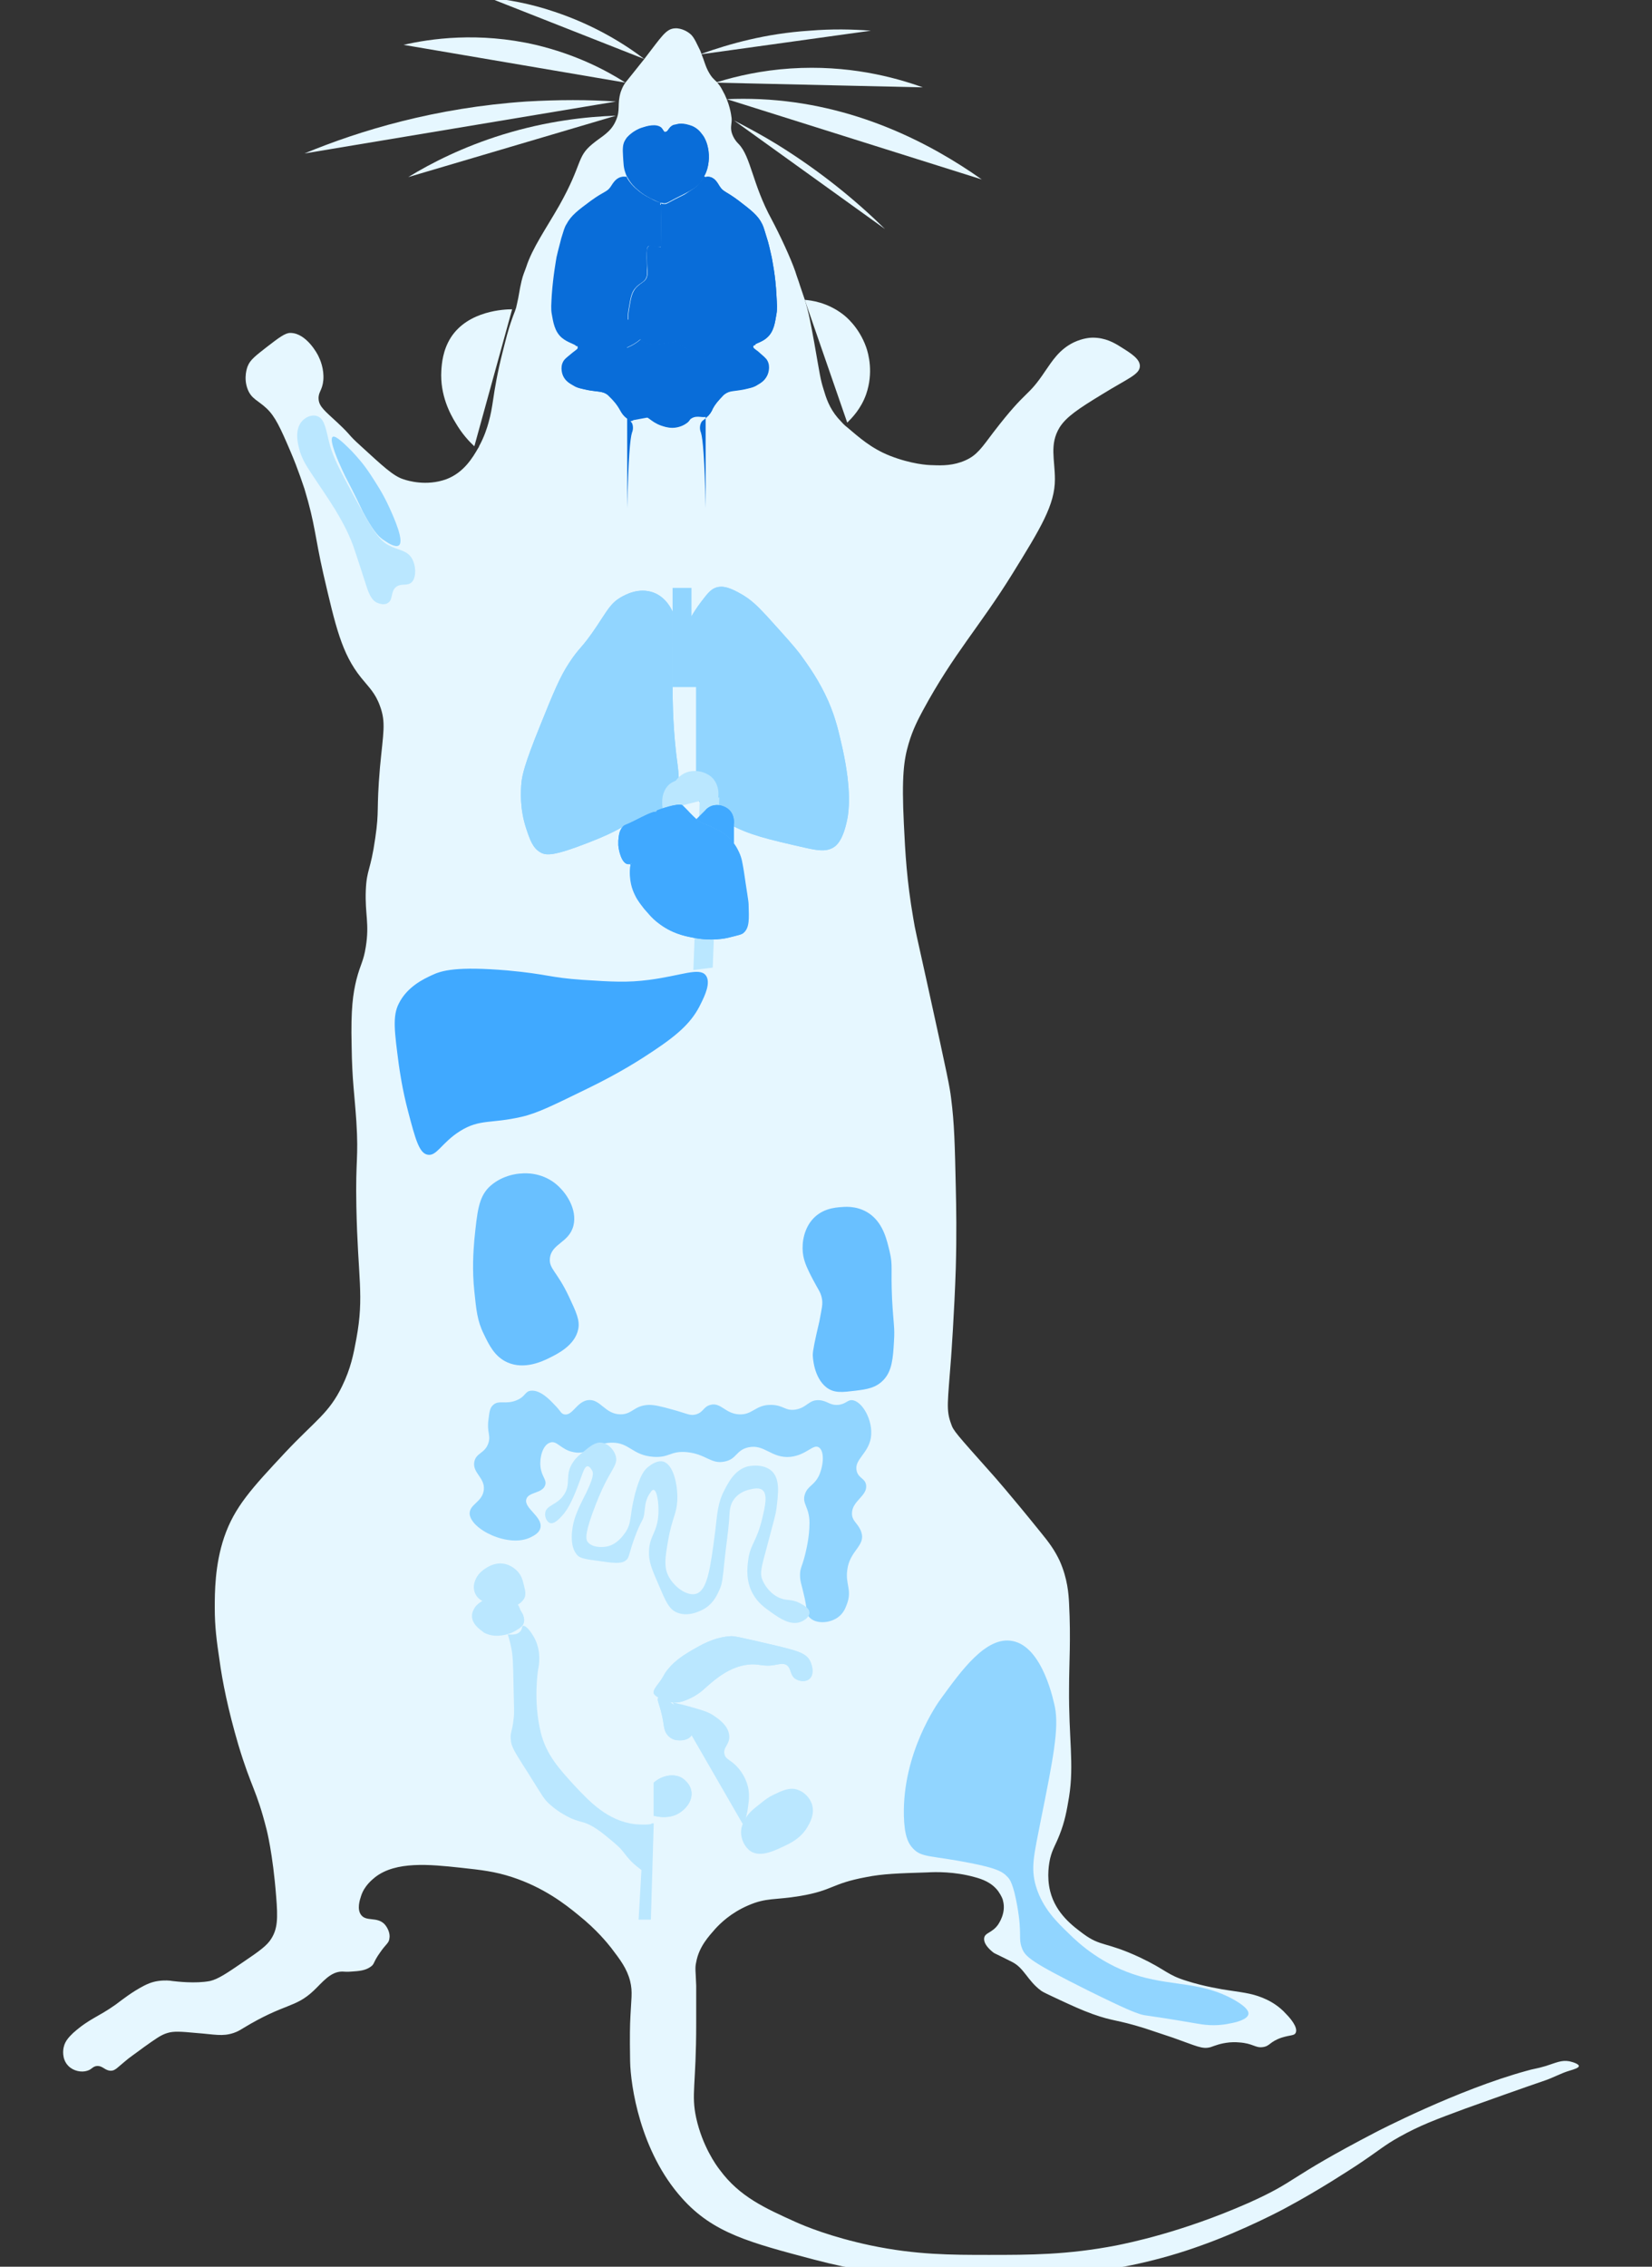 <?xml version="1.0" encoding="utf-8"?>
<!-- Generator: Adobe Illustrator 10.0, SVG Export Plug-In . SVG Version: 3.0.0 Build 77)  -->
<!DOCTYPE svg PUBLIC "-//W3C//DTD SVG 1.0//EN"    "http://www.w3.org/TR/2001/REC-SVG-20010904/DTD/svg10.dtd">
<svg 	xmlns:x="http://ns.adobe.com/Extensibility/1.0/" xmlns:i="http://ns.adobe.com/AdobeIllustrator/10.0/" xmlns:graph="http://ns.adobe.com/Graphs/1.0/" i:viewOrigin="108.0039 634.4854" i:rulerOrigin="0 0" i:pageBounds="0 792 612 0"
		xmlns="http://www.w3.org/2000/svg" xmlns:xlink="http://www.w3.org/1999/xlink" xmlns:a="http://ns.adobe.com/AdobeSVGViewerExtensions/3.0/"
		width="350" height="480" viewBox="120 200 350 480" overflow="visible" enable-background="new 0 0 382.622 461.325"
		xml:space="preserve">

	<rect x="120" y="200" width="350" height="480" fill="#333333" stroke="none"/>


<g id="body" fill="#e6f7ff">
	<g id="XMLID_2_">
		<g>
		</g>
		<g>
			<path class="st0" d="M256.5,212.5c3.7-4.8,4.6-6.4,6.5-6.5c1.5-0.1,2.9,0.9,3,1c0.7,0.5,1.1,1.1,2,3c0.3,0.6,0.5,1,0.6,1.4
				c0.7,1.7,0.7,2.2,1.4,3.6c0.8,1.5,1.2,1.7,1.9,2.4c0.3,0.4,0.7,0.8,1.1,1.6c1.6,2.8,1.9,5.2,2,6c0.1,1.1-0.3,1.8,0,3
				c0.4,1.4,1.2,2.2,1.5,2.5c2.6,2.7,2.9,8.5,7,16c1.7,3.2,4,8.1,5,11c0.3,1,0.7,2,1,3c0.9,2.7,1,2.9,1,3c0.8,2.4,1.3,5.2,2,9
				c1.2,6.8,1.3,7.8,2,10c0.5,1.7,1.2,3.9,3,6c0.4,0.4,0.7,0.8,1.1,1.2c0.3,0.3,0.5,0.5,0.9,0.8c2.5,2.1,5,4.4,9,6
				c4.6,1.8,8.1,2,9,2c2.2,0.1,4.5,0.1,7-1s3.5-2.7,6-6c7.3-9.5,7-7,11-13c1.4-2,2.9-4.5,6-6c1.9-0.9,3.5-1,4-1c2.7,0,4.6,1.1,6,2
				c2.1,1.3,4,2.5,4,4c0,1.8-2.5,2.6-8,6c-5.1,3.1-7.6,4.8-9,7c-2.2,3.6-1,6.8-1,11c0,5.4-3,10.3-9,20c-7,11.3-12.4,16.8-19,29
				c-0.9,1.7-2.1,3.9-3,7c-1,3.4-1.5,6.9-1,17c0.3,6.2,0.6,11.9,2,20c0.4,2.5,0.6,3.1,3,14c4.4,20,4.7,21.6,5,24
				c0.7,5.4,0.8,9.9,1,19c0.1,4.2,0.2,9.8,0,17c-0.3,9.4-1,19-1,19c-0.7,9.5-1.1,11,0,14c0.5,1.5,0.9,1.9,9,11c0,0,3.3,3.7,10,12
				c1.8,2.2,2.9,3.7,4,6c1.7,3.8,1.9,7.1,2,9c0.4,7.8,0,12.6,0,18c-0.1,10.5,1.1,16.1,0,23c-0.5,3-0.9,5.2-2,8c-0.9,2.3-1.5,3-2,5
				c-0.2,0.9-0.8,3.8,0,7c1.2,4.8,5,7.5,7,9c3.8,2.8,4.7,1.6,12,5c5.7,2.7,5.7,3.7,10,5c3.4,1.1,7.5,1.8,9,2c3.3,0.5,5.3,0.7,8,2
				c0.6,0.3,2.4,1.2,4,3c0.7,0.7,2.6,2.8,2,4c-0.3,0.6-1.1,0.4-3,1c-2.6,0.9-2.4,1.8-4,2c-1.6,0.2-2-0.8-5-1c-1-0.1-1.8,0-2,0
				c-2,0.2-3.1,0.7-4,1c-1.8,0.5-2.9-0.2-8-2c0,0-3-1-6-2c-6.1-1.9-6.5-1.4-11-3c-2.5-0.9-4.6-1.9-7-3c-2.3-1.1-3.5-1.6-4-2
				c-2.8-2.1-3.5-4.7-6-6c-1-0.5-2-1-2-1c-1.6-0.8-1.7-0.8-2-1c-0.1-0.1-2.1-1.5-2-3c0.1-1.3,1.7-1.1,3-3c0.1-0.2,1.7-2.4,1-5
				c0-0.2-0.3-1-1-2c-1.4-1.9-3.5-2.6-5-3c-4.3-1.2-8.3-1.1-10-1c-6.3,0.2-9.5,0.3-13,1c-7.5,1.4-6.9,2.8-14,4
				c-5.4,0.9-7.1,0.3-11,2c-3.7,1.6-5.9,3.8-7,5c-1.3,1.5-3.4,3.7-4,7c-0.3,1.3-0.1,1.9,0,5c0,0.2,0,2.8,0,8c0,13.2-1.1,14.9,0,20
				c1.3,5.9,4.2,10,5,11c4.2,5.7,9.6,8.1,16,11c2,0.9,7.5,3.2,16,5c9.6,2,17,2,25,2c8.7,0,16.6,0,27-2c2.4-0.5,13.7-2.7,28-9
				c10.7-4.8,7.6-4.9,27-15c0,0,17.3-9,32-13c1.3-0.4,2-0.4,4-1c2.2-0.7,3.3-1.3,5-1c0.9,0.2,2,0.6,2,1c0,0.4-1,0.7-2,1
				c-1.7,0.5-3.3,1.4-5,2c-4.4,1.5-13.4,4.7-17,6c-6.5,2.4-9.7,3.6-14,6c-3.4,1.9-3.9,2.6-9,6c-1.4,0.9-7.9,5.2-15,9
				c-0.7,0.4-9,4.8-18,8c-17.9,6.5-34.4,6.8-44,7c-8.8,0.1-21.8,0.3-38-4c-13.6-3.6-21.4-5.6-28-13c-8.9-9.9-10.9-23.9-11-29
				c-0.1-5.7,0-8,0-8c0.2-5.4,0.6-6.5,0-9c-0.7-2.7-2.1-4.5-4-7c-0.8-1-3-3.8-7-7c-2.8-2.3-7.3-5.8-14-8c-3.7-1.2-6.4-1.5-11-2
				c-6.5-0.7-13.6-1.4-18,2c-0.6,0.5-2.3,1.8-3,4c-0.3,0.9-0.9,2.8,0,4c1.1,1.5,3.4,0.3,5,2c0.7,0.8,1.2,2,1,3c-0.1,1-0.7,1.1-2,3
				c-1.5,2.1-1.1,2.4-2,3c-1.1,0.8-2.5,0.9-4,1c-1,0.1-1.6,0-2,0c-2.5,0-4.2,2.3-6,4c-4,3.8-6.1,2.6-15,8c-0.5,0.3-1.1,0.7-2,1
				c-2.4,0.8-4,0.3-8,0c-3.2-0.3-4.7-0.4-6,0c-1.4,0.4-2.6,1.3-5,3c-2,1.5-3.1,2.2-4,3c-1.6,1.3-2.1,2-3,2c-1.3,0-1.7-1.1-3-1
				c-0.9,0.1-1,0.7-2,1c-1.2,0.4-2.9,0.1-4-1c-1.5-1.5-1.1-3.6-1-4c0.3-1.4,1.3-2.3,2-3c3.5-3.1,5.2-3.3,9-6c1.6-1.2,3.5-2.7,6-4
				c0.6-0.3,1.6-0.8,3-1s2.5-0.1,3,0c0.9,0.1,4.9,0.6,8,0c1.7-0.4,3.5-1.6,7-4c3.4-2.3,5.1-3.5,6-5c1.3-2.1,1.4-4.2,1-9
				c-0.7-9-2-14-2-14c-2.2-8.7-3.2-8.7-6-18c-2.2-7.5-3.4-13.5-4-18c-0.6-4-1-7-1-11c0-3.2,0-9.1,2-15c2.2-6.4,5.8-10.3,13-18
				c6.3-6.7,9.2-8.2,12-14c1.8-3.7,2.4-6.7,3-10c1.7-9.2,0.3-12.8,0-28c-0.2-10.3,0.5-10,0-18c-0.4-6-0.9-8.6-1-16
				c-0.2-7.9,0.3-11.1,1-14c0.9-3.5,1.5-3.8,2-7c0.8-5-0.2-6.8,0-12c0.2-4.5,1-4,2-11c0.9-6.1,0.2-5.6,1-15c0.7-7.4,1.3-9.5,0-13
				c-1-2.8-2.4-4-4-6c-4.1-5.1-5.4-10.8-8-22c-1.8-7.9-1.7-10.4-4-18c-0.2-0.5-1.2-3.8-3-8c-2.1-4.9-3.2-7.3-5-9s-3.2-2-4-4
				c-1-2.5-0.1-4.8,0-5c0.5-1.3,1.7-2.2,4-4c2.6-2,3.9-3,5-3c3.4,0,5.8,4.5,6,5c0.3,0.6,1.2,2.6,1,5c-0.2,2.2-1.1,2.5-1,4
				c0.1,1.6,1.3,2.5,4,5c3.3,3.1,1.9,2.2,5,5c4.6,4.2,6.8,6.3,9,7c0.9,0.3,4.8,1.5,9,0c3.8-1.4,5.7-4.7,6.8-6.6
				c0.1-0.1,0.2-0.3,0.2-0.4c1.1-2,1.7-3.9,2-5c0.5-1.8,0.7-3,1-5c0.3-2.1,0.9-5.7,2-10c0.7-2.7,1.1-4.5,2-7
				c0.3-0.9,0.6-1.5,0.8-2.2c0.1-0.2,0.1-0.5,0.2-0.8c0.5-2.1,0.5-2.9,1-5c0.3-1.3,0.7-2.1,1-3c1.3-4,4.2-8.1,7-13
				c5-8.9,3.6-10.2,7-13c1.9-1.6,3.9-2.4,5-5c1-2.3,0.2-3.3,1-6c0.3-0.8,0.5-1.3,1-2C253.2,216.6,254.3,215.3,256.5,212.5z"/>
			<path class="st0" d="M220.5,294.5c-1.1-1-2.6-2.6-4-5c-1.1-1.8-3.3-5.8-3-11c0.1-1.5,0.3-4.3,2-7c3.7-5.8,11.6-6,12.9-6
				c0,0,0.1,0,0.1,0"/>
			<path class="st0" d="M290.5,263.5c1.3,0.1,4.7,0.5,8,3c0.7,0.5,3.5,2.8,5,7c0.5,1.4,1.6,5.4,0,10c-1.1,3.1-3,5-4,6"/>
			<path class="st0" d="M256.5,212.5c-4.2-3.2-10.6-7.2-19-10c-5.3-1.8-10.1-2.6-14-3"/>
			<path class="st0" d="M252.5,217.5c-4.2-2.7-10.6-6-19-8c-12.1-2.8-22.4-1.3-28,0"/>
			<path class="st0" d="M250.5,221.5c-5.8-0.4-12.2-0.4-19,0c-19.2,1.3-35.2,6.1-47,11"/>
			<path class="st0" d="M250.5,224.5c-6.2,0.2-14.6,1.1-24,4c-8.4,2.6-15.1,6-20,9"/>
			<path class="st0" d="M275.5,225.5c2.9,1.5,5.9,3.1,9,5c9.4,5.8,17,12.1,23,18"/>
			<path class="st0" d="M274,221c2.3-0.1,4.6-0.1,7,0c20,0.9,36.1,9.3,47,17"/>
			<path class="st0" d="M271.5,217.5c0.1,0,0.2-0.1,0.4-0.1c4.2-1.3,9.5-2.5,15.6-2.9c12.1-0.8,21.9,1.8,28,4"/>
			<path class="st0" d="M268.5,211.5c0,0,0.1,0,0.1-0.1c5.9-2.1,13.6-4.3,22.9-4.9c4.8-0.4,9.1-0.3,13,0"/>
		</g>
	</g>
</g>
<g name="Brain" id="41" fill="#096dd9">
	<g id="XMLID_1_">
		<g>
			<path class="st1" d="M270.8,287c-0.2,0.3-0.4,0.6-0.7,1c0,0-0.1,0-0.1,0.1c-1,0.6-2.2-0.3-3.5,0.5c-0.5,0.3-0.3,0.5-1,1
				c-1.2,0.9-2.6,1-3,1c-1.1,0-1.9-0.3-2.5-0.5c-2.2-0.8-2.7-2.1-4-2c-0.9,0.1-1.6,0.6-2,1l-0.5,0.1c-0.2-0.2-0.4-0.4-0.7-0.6
				c-1.5-1.1-1.2-2-3.1-4c-0.5-0.5-0.8-0.8-1-1c-1.1-0.8-2-0.6-4.2-1c-1.3-0.3-2.2-0.4-3.1-1c-0.7-0.4-1.6-0.9-2.1-2
				c-0.1-0.2-0.7-1.7,0-3c0.3-0.6,0.9-1,2.1-2c0.8-0.6,1-0.7,1-1c0-0.1,0-0.2-0.1-0.3l0.3,0c5,1.9,9.9,1.4,13.1-1.4
				c0.5,0.4,0.9,0.6,1,0.6c1.4,0.6,2.7,0.4,4.6,0.1c0.8-0.1,1.4-0.2,2-0.4c2.7,2.8,6.9,2.7,8.8,2.7c3.2,0,5.8-0.9,7.6-1.8
				c-0.1,0.1-0.1,0.2-0.1,0.3c0,0.3,0.2,0.4,1,1c1.1,1,1.7,1.4,2,2c0.7,1.3,0.1,2.8,0,3c-0.5,1.1-1.3,1.6-2,2c-0.9,0.6-1.7,0.7-3,1
				c-2.1,0.4-2.9,0.2-4,1c-0.3,0.2-0.5,0.5-1,1C271.5,285.6,271.1,286.3,270.8,287z"/>
			<path class="st1" d="M260.9,228l-0.8,15c-0.5-0.1-1.2-0.5-2.1-0.9c-1.2-0.6-2-1.1-3-2c-0.6-0.5-1.4-1.3-2.1-2.6
				c-0.2-0.3-0.3-0.6-0.4-0.9c-0.4-1.1-0.4-2-0.5-3.5c-0.1-1.6-0.1-2.6,0.5-3.5c0.4-0.7,1.1-1.2,1.5-1.5c0.3-0.2,1-0.7,2-1
				c0.9-0.3,2.9-0.9,4,0C260.5,227.4,260.6,227.9,260.9,228z"/>
			<path class="st1" d="M267.4,261.4c1.2,2.3,0.2,5.3-0.2,6.4c-0.3,0.9-0.9,2.6-2.4,3.7c-0.5,0.4-1,0.6-1.5,0.8
				c-0.1-0.1-0.2-0.2-0.3-0.3c-0.6-0.7-1.3-1.7-2-4c-0.4-1.4-0.7-2.7-0.9-4c-0.3-2-0.3-3.9-0.2-5.9c0-1.3,0.1-2.6,0.1-4.1
				c0-0.5,0-1.1,0-1.7c2.5,0.1,3.7-0.6,4.2,0.1c0.2,0.3,0.1,0.6-0.1,2.5c-0.1,1.4-0.1,2.1-0.1,2.5
				C264.4,259.5,266.3,259.4,267.4,261.4z"/>
			<path class="st1" d="M260.1,242.9l0.8-15c0,0,0.1,0,0.1,0c0.4,0,0.6-0.6,1-1c0.4-0.4,0.8-0.5,0.9-0.5c0.1,0,0.4-0.1,0.9-0.2
				c0.2,0,0.7-0.1,1.6,0.1c0.3,0.1,1,0.2,1.7,0.6c1.1,0.6,1.7,1.6,2,2c0.7,1.2,0.9,2.3,1,3c0.3,2.3-0.3,4-0.5,4.5
				c-0.1,0.2-0.2,0.5-0.4,0.8c-0.3,0.5-0.6,1.1-1.1,1.7c-0.8,0.8-1.5,1.2-3,2c-0.8,0.4-0.8,0.4-2,1c-1.5,0.8-1.6,0.9-2,1
				C260.7,243.1,260.4,243,260.1,242.9z"/>
			<path class="st1" d="M257.2,257.3c-0.3-4.4-0.1-4.9,0.2-5.1c0.4-0.4,0.8-0.1,2.3,0.1c0.1,0,0.3,0,0.4,0c0,0.6,0,1.2,0,1.7
				c0,1.4-0.1,2.8-0.1,4.1l-2.7-0.1C257.2,257.8,257.2,257.6,257.2,257.3z"/>
			<path class="st1" d="M259.6,252.3c-1.5-0.1-1.9-0.4-2.3-0.1c-0.2,0.2-0.4,0.6-0.2,5.1c0,0.3,0,0.5,0,0.7c0,0.2,0,0.4-0.1,0.5
				c-0.3,1.3-1.4,1.3-2.4,2.5c-0.8,0.9-1,2-1.3,3.8c-0.3,1.5-0.4,2.6-0.1,3.8c0.4,1.6,1.5,2.7,2.3,3.3c-3.2,2.7-8.1,3.3-13.1,1.4
				l-0.3,0c-0.4-0.5-1.8-0.7-3.1-1.8c-1.5-1.3-1.8-3.3-2.1-5c-0.2-1.1-0.1-2.1,0-4c0.3-4.2,0.9-7.3,1-8c0.4-1.8,0.8-3.1,1-4
				c0.5-1.6,0.7-2.4,1.1-3c1-1.9,2.5-3,5.2-5c2.9-2.1,3.4-1.8,4.2-3c0.4-0.6,1-1.7,2.1-2c0.4-0.1,0.8-0.1,1,0l0.2-0.1
				c0.7,1.3,1.5,2.1,2.1,2.6c1,0.9,1.8,1.4,3,2c0.9,0.5,1.6,0.8,2.1,0.9l0,0.5H260c0.1,3.5,0.1,6.5,0,8.8
				C259.9,252.3,259.8,252.3,259.6,252.3z"/>
			<path class="st1" d="M256.9,270.6c2.5-3,3.1-6.6,3.1-6.6l0.1,0c0.2,1.3,0.5,2.6,0.9,4c0.7,2.3,1.4,3.3,2,4
				c0.1,0.1,0.2,0.2,0.3,0.3c-0.6,0.2-1.2,0.3-2,0.4c-2,0.3-3.2,0.5-4.6-0.1c-0.1,0-0.5-0.2-1-0.6
				C256.1,271.5,256.5,271.1,256.9,270.6z"/>
			<path class="st1" d="M257.1,258.5c0.1-0.2,0.1-0.3,0.1-0.5l2.7,0.1c0,2,0,3.9,0.2,5.9l-0.1,0c0,0-0.6,3.6-3.1,6.6
				c-0.4,0.5-0.8,0.9-1.3,1.3c-0.8-0.6-1.9-1.7-2.3-3.3c-0.3-1.2-0.2-2.3,0.1-3.8c0.3-1.8,0.5-2.8,1.3-3.8
				C255.7,259.9,256.8,259.8,257.1,258.5z"/>
			<path class="st1" d="M268,239c0.5-0.6,0.9-1.2,1.1-1.7l0.4,0.2c0.3-0.1,0.6-0.1,1,0c1.1,0.3,1.6,1.4,2,2c0.8,1.2,1.2,0.9,4,3
				c2.6,2,4.1,3.1,5,5c0.3,0.6,0.5,1.4,1,3c0.3,0.9,0.6,2.2,1,4c0.1,0.7,0.8,3.8,1,8c0.1,1.9,0.2,2.9,0,4c-0.3,1.7-0.5,3.7-2,5
				c-1.1,1-2.5,1.2-2.9,1.7c-1.8,0.9-4.4,1.8-7.6,1.8c-1.9,0-6,0-8.8-2.7c0.5-0.2,1-0.4,1.5-0.8c1.5-1.1,2.1-2.8,2.4-3.7
				c0.4-1.1,1.4-4,0.2-6.4c-1.1-2.1-3-1.9-3.3-3.9c-0.1-0.4,0-1.1,0.1-2.5c0.1-2,0.3-2.2,0.1-2.5c-0.5-0.7-1.7,0-4.2-0.1
				c0-2.3,0.1-5.3,0-8.8h0.1l0-0.5c0.3,0.1,0.6,0.1,0.9,0.1c0.4-0.1,0.5-0.2,2-1c1.2-0.6,1.2-0.6,2-1
				C266.5,240.2,267.3,239.8,268,239z"/>
			<path class="st1" d="M270.1,287.9c0.3-0.3,0.5-0.6,0.7-1C270.6,287.5,270.3,287.8,270.1,287.9z"/>
		</g>
		<g>
			<path class="st0" d="M260,243c0,0.2,0,0.3,0,0.5c0.1,3.5,0.1,6.5,0,8.8c0,0.6,0,1.2,0,1.7c0,1.4-0.1,2.8-0.1,4.1
				c0,2,0,3.9,0.2,5.9c0.2,1.3,0.5,2.6,0.9,4c0.7,2.3,1.4,3.3,2,4c0.1,0.1,0.2,0.2,0.3,0.3c2.7,2.8,6.9,2.7,8.8,2.7
				c3.2,0,5.8-0.9,7.6-1.8c0.1-0.1,0.3-0.1,0.4-0.2"/>
			<path class="st0" d="M260.9,228c0,0,0.1,0,0.1,0c0.4,0,0.6-0.6,1-1c0.4-0.4,0.8-0.5,0.9-0.5c0.1,0,0.4-0.1,0.9-0.2
				c0.2,0,0.7-0.1,1.6,0.1c0.3,0.1,1,0.2,1.7,0.6c1.1,0.6,1.7,1.6,2,2c0.7,1.2,0.9,2.3,1,3c0.3,2.3-0.3,4-0.5,4.5
				c-0.1,0.2-0.2,0.5-0.4,0.8c-0.3,0.5-0.6,1.1-1.1,1.7c-0.8,0.8-1.5,1.2-3,2c-0.8,0.4-0.8,0.4-2,1c-1.5,0.8-1.6,0.9-2,1
				c-0.3,0.1-0.6,0-0.9-0.1c-0.5-0.1-1.2-0.5-2.1-0.9c-1.2-0.6-2-1.1-3-2c-0.6-0.5-1.4-1.3-2.1-2.6c-0.2-0.3-0.3-0.6-0.4-0.9
				c-0.4-1.1-0.4-2-0.5-3.5c-0.1-1.6-0.1-2.6,0.5-3.5c0.4-0.7,1.1-1.2,1.5-1.5c0.3-0.2,1-0.7,2-1c0.9-0.3,2.9-0.9,4,0
				C260.5,227.4,260.6,227.9,260.9,228z"/>
			<polyline class="st0" points="260.9,227.5 260.9,228 260.1,242.9 260.1,243.5 			"/>
			<path class="st0" d="M257.2,258c0-0.2,0-0.4,0-0.7c-0.3-4.4-0.1-4.9,0.2-5.1c0.4-0.4,0.8-0.1,2.3,0.1c0.1,0,0.3,0,0.4,0
				c2.5,0.1,3.7-0.6,4.2,0.1c0.2,0.3,0.1,0.6-0.1,2.5c-0.1,1.4-0.1,2.1-0.1,2.5c0.3,2,2.3,1.9,3.3,3.9c1.2,2.3,0.2,5.3-0.2,6.4
				c-0.3,0.9-0.9,2.6-2.4,3.7c-0.5,0.4-1,0.6-1.5,0.8c-0.6,0.2-1.2,0.3-2,0.4c-2,0.3-3.2,0.5-4.6-0.1c-0.1,0-0.5-0.2-1-0.6
				c-0.8-0.6-1.9-1.7-2.3-3.3c-0.3-1.2-0.2-2.3,0.1-3.8c0.3-1.8,0.5-2.8,1.3-3.8c0.9-1.2,2-1.2,2.4-2.5
				C257.2,258.4,257.2,258.2,257.2,258z"/>
			<path class="st0" d="M252.8,237.5c-0.3-0.1-0.6-0.1-1,0c-1.1,0.3-1.7,1.4-2.1,2c-0.8,1.2-1.2,0.9-4.2,3c-2.8,2-4.2,3.1-5.2,5
				c-0.3,0.6-0.6,1.4-1.1,3c-0.3,0.9-0.7,2.2-1,4c-0.2,0.7-0.8,3.8-1,8c-0.1,1.9-0.2,2.9,0,4c0.3,1.7,0.6,3.7,2.1,5
				c1.2,1.1,2.7,1.3,3.1,1.8c0.1,0.1,0.1,0.2,0.1,0.3c0,0.3-0.3,0.4-1,1c-1.2,1-1.8,1.4-2.1,2c-0.7,1.3-0.1,2.8,0,3
				c0.5,1.1,1.4,1.6,2.1,2c1,0.6,1.8,0.7,3.1,1c2.2,0.4,3.1,0.2,4.2,1c0.3,0.2,0.5,0.5,1,1c1.9,2,1.7,2.9,3.1,4
				c0.3,0.2,0.5,0.4,0.7,0.6c0.1,0.1,0.2,0.3,0.3,0.4c0.4,0.9,0.1,1.8,0,2c-0.4,1.2-0.8,5.6-1,16"/>
			<path class="st0" d="M269.5,237.5c0.3-0.1,0.6-0.1,1,0c1.1,0.3,1.6,1.4,2,2c0.8,1.2,1.2,0.9,4,3c2.6,2,4.1,3.1,5,5
				c0.3,0.6,0.5,1.4,1,3c0.3,0.9,0.6,2.2,1,4c0.1,0.7,0.8,3.8,1,8c0.1,1.9,0.2,2.9,0,4c-0.3,1.7-0.5,3.7-2,5c-1.1,1-2.5,1.2-2.9,1.7
				c-0.1,0.1-0.1,0.2-0.1,0.3c0,0.3,0.2,0.4,1,1c1.1,1,1.7,1.4,2,2c0.7,1.3,0.1,2.8,0,3c-0.5,1.1-1.3,1.6-2,2c-0.9,0.6-1.7,0.7-3,1
				c-2.1,0.4-2.9,0.2-4,1c-0.3,0.2-0.5,0.5-1,1c-1,1.1-1.4,1.8-1.7,2.5c-0.2,0.3-0.4,0.6-0.7,1c-0.2,0.2-0.4,0.4-0.6,0.6
				c-0.5,0.4-0.8,0.5-1,1c-0.4,0.9-0.1,1.8,0,2c0.4,1.2,0.8,5.6,1,16"/>
			<path class="st0" d="M260,264c0,0-0.6,3.6-3.1,6.6c-0.4,0.5-0.8,0.9-1.3,1.3c-3.2,2.7-8.1,3.3-13.1,1.4"/>
			<path class="st0" d="M254,289c0.4-0.4,1.1-0.9,2-1c1.3-0.1,1.8,1.2,4,2c0.6,0.2,1.4,0.5,2.5,0.5c0.4,0,1.8-0.1,3-1
				c0.7-0.5,0.5-0.7,1-1c1.3-0.8,2.5,0.1,3.5-0.5c0,0,0.1,0,0.1-0.1c0.2-0.2,0.5-0.5,0.7-1c0.1-0.3,0.2-0.6,0.2-1"/>
		</g>
	</g>
</g>
<g name="Lung" id="4" fill="#91d5ff">
	<g id="XMLID_3_" class="st2">
		<g>
			<path class="st3" d="M266.5,330.5c0.4-0.7,1.1-1.8,2-3c1.3-1.7,2-2.6,3-3c1.7-0.7,3.5,0.2,5,1c2.7,1.4,4.3,3.2,6,5
				c3.8,4.2,5.7,6.3,7,8c1.8,2.5,4,5.5,6,10c1.6,3.7,2.2,6.5,3,10c2,9.1,1.3,13.5,1,15c-0.9,4.5-2.3,5.6-3,6c-1.6,0.9-3.3,0.6-6,0
				c-7.9-1.8-11.8-2.7-16-5c-6.1-3.4-6.8-5.3-7-6c-0.2-0.9-0.1-1.3,0-5c0-2,0-4,0-6c0-4,0-8,0-12h-5c0-0.3,0-0.7,0-1v-2v-13v-5h4
				C266.5,326.5,266.5,328.5,266.5,330.5z"/>
			<path class="st3" d="M263.5,361.5c0.3,2.4,0.8,5.5-1,8c-1.1,1.5-2.4,1.9-5,3c-7.2,3-5.5,3.1-13,6c-7.2,2.8-8.8,2.7-10,2
				c-1.6-0.9-2.2-2.6-3-5c-1.4-4.2-1.2-8-1-10c0.2-1.4,0.5-3.4,4-12c2.7-6.7,4.1-10.1,6-13c2.4-3.7,2.6-2.9,6-8c2.2-3.3,2.9-4.8,5-6
				c0.9-0.5,3.8-2.2,7-1c2.6,1,3.7,3.4,4,4v13v2c0,0.3,0,0.7,0,1C262.5,352.5,263,357.8,263.5,361.5z"/>
		</g>
		<g>
			<polyline class="st0" points="262.5,342.5 262.5,329.5 262.5,324.5 			"/>
			<line class="st0" x1="262.5" y1="324.5" x2="266.5" y2="324.5"/>
			<path class="st0" d="M266.5,324.5c0,2,0,4,0,6c0,4,0,8,0,12"/>
			<line class="st0" x1="262.5" y1="345.5" x2="267.5" y2="345.5"/>
			<path class="st0" d="M266.5,330.5c0.4-0.7,1.1-1.8,2-3c1.3-1.7,2-2.6,3-3c1.7-0.7,3.5,0.2,5,1c2.7,1.4,4.3,3.2,6,5
				c3.8,4.2,5.7,6.3,7,8c1.8,2.5,4,5.5,6,10c1.6,3.7,2.2,6.5,3,10c2,9.1,1.3,13.5,1,15c-0.9,4.5-2.3,5.6-3,6c-1.6,0.9-3.3,0.6-6,0
				c-7.9-1.8-11.8-2.7-16-5c-6.1-3.4-6.8-5.3-7-6c-0.2-0.9-0.1-1.3,0-5c0-2,0-4,0-6c0-4,0-8,0-12c0-0.3,0-0.7,0-1"/>
			<path class="st0" d="M262.5,329.5c-0.3-0.6-1.4-3-4-4c-3.2-1.2-6.1,0.5-7,1c-2.1,1.3-2.8,2.7-5,6c-3.4,5.1-3.6,4.3-6,8
				c-1.9,2.9-3.3,6.3-6,13c-3.5,8.6-3.8,10.6-4,12c-0.2,2-0.4,5.8,1,10c0.8,2.4,1.4,4.1,3,5c1.2,0.7,2.8,0.8,10-2
				c7.5-2.9,5.8-3,13-6c2.6-1.1,3.9-1.5,5-3c1.8-2.5,1.3-5.6,1-8c-0.5-3.7-1-9-1-16c0-0.3,0-0.7,0-1"/>
		</g>
	</g>
</g>
	<g name="Aorta" id="1" fill="#bae7ff">
	<g id="XMLID_6_">
		<g>
			<polygon class="st5" points="271,404.9 266.9,405.4 268.3,368.9 268.3,368.9 272.4,368.9 			"/>
		</g>
		<g>
			<polyline class="st5" points="268.3,367.8 268.3,368.9 266.9,405.4 			"/>
			<line class="st3" x1="266.9" y1="405.4" x2="271" y2="404.9"/>
			<line class="st3" x1="271" y1="404.9" x2="272.4" y2="368.9"/>
			<line class="st3" x1="272.4" y1="368.9" x2="268.3" y2="368.9"/>
		</g>
	</g>
		<path class="st3" d="M272.2,368.6c0.1-1.3-0.2-2.6-1.1-3.7c-1-1.1-2.7-1.8-4.5-1.6c-1.2,0.1-2.2,0.7-2.9,1.4
		c-0.7,0.7-1.1,1.5-1.3,2.4c-0.3,1.3-0.3,2.7,0,4"/>
		<path class="st8" d="M268.1,368.9c0.2-0.2,0.1-0.5-0.1-0.7s-0.6-0.3-1-0.4c-1-0.1-2,0.2-2.4,0.8c-0.2,0.3-0.3,0.7-0.3,1.1
		c0,1.1,0.4,2.2,1.2,3.2c-1.4-0.1-3,0.5-4.1,0c-0.7-0.3-0.9-1-1-1.6c-0.2-1.5-0.2-3,0.7-4.4c0.3-0.4,0.6-0.8,1.1-1.1
		c0.9-0.6,2.2-0.8,3.4-0.9c1.4-0.2,3-0.3,4.3,0.2c1,0.4,1.7,1.1,2,1.9c0.3,0.8,0.3,1.6,0.3,2.4"/>
</g>
<g name="Heart" id="11" fill="#40a9ff">
	<g id="XMLID_4_" class="st4">
		<g>
			<path class="st5" d="M259.3,371.6c0.3-0.1,4.3-1.6,5.3-1.1c0.1,0.1,0.1,0.1,1,1c0,0,1,1.1,2,2c1.1,1,1.5,0.7,4,2
				c1.4,0.7,2.1,1.1,3,2c0.4,0.4,0.7,0.7,0.9,1.1c0.6,0.8,0.9,1.5,1.1,1.9c0.6,1.3,0.7,2.3,1,4c0.6,4.2,1,6.3,1,7
				c0.1,3.1,0.2,4.9-1,6c-0.4,0.4-1,0.5-3,1c-0.7,0.2-3.9,0.9-8,0c-1.6-0.3-4.3-0.9-7-3c-1.5-1.1-2.5-2.5-3-3c-0.6-0.8-1.4-1.7-2-3
				c-0.5-1-1.3-3-1-6l-0.1-0.5c0.8-0.1,1.6-1,2.6-2c0.4-0.4,1.3-1.4,2-3c0.8-1.8,1-3.4,1-4c0-0.1,0-0.5,0-1c0-0.8,0.1-0.9,0-1
				c0,0-0.1-0.1-0.2-0.1L259.3,371.6C259.2,371.6,259.2,371.6,259.3,371.6z"/>
			<path class="st5" d="M275.5,376.5c0,0.7,0,1.3,0,2l-0.1,0.1c-0.2-0.4-0.6-0.7-0.9-1.1c-0.9-0.9-1.6-1.3-3-2c-2.5-1.3-2.9-1-4-2
				c0.3-0.3,0.7-0.7,1-1s0.7-0.7,1-1c0.2-0.2,0.9-0.9,2-1c1.7-0.2,2.9,0.9,3,1c1.2,1.2,1,2.8,1,3c0,0.3,0,0.7,0,1
				S275.5,376.2,275.5,376.5z"/>
			<path class="st5" d="M256,373c1.8-0.9,2.5-1.1,2.8-1.1c0.1,0,0.2,0,0.2,0.1c0.1,0.1,0,0.2,0,1c0,0.5,0,0.9,0,1c0,0.6-0.2,2.2-1,4
				c-0.7,1.6-1.6,2.6-2,3c-1,1-1.8,1.9-2.6,2c-0.1,0-0.3,0-0.4,0c-1.3-0.2-1.9-2.8-2-4c0-0.1,0-0.5,0-1c0.1-0.8,0.1-2.1,1-3
				c0.3-0.3,0.3-0.2,2-1C255,373.5,255,373.5,256,373z"/>
		</g>
		<g>
			<path class="st6" d="M258.8,371.9c-0.3,0-1,0.2-2.8,1.1c-1,0.5-1,0.5-2,1c-1.7,0.8-1.7,0.7-2,1c-0.9,0.9-0.9,2.2-1,3
				c0,0.5,0,0.9,0,1c0.1,1.2,0.7,3.8,2,4c0.1,0,0.3,0,0.4,0c0.8-0.1,1.6-1,2.6-2c0.4-0.4,1.3-1.4,2-3c0.8-1.8,1-3.4,1-4
				c0-0.1,0-0.5,0-1c0-0.8,0.1-0.9,0-1C259,372,258.9,371.9,258.8,371.9z"/>
			<path class="st6" d="M259.2,371.6C259.2,371.6,259.2,371.6,259.2,371.6c0.1,0,0.1,0,0.3-0.1"/>
			<path class="st6" d="M253.5,383.5c-0.3,3,0.5,5,1,6c0.6,1.3,1.4,2.2,2,3c0.5,0.5,1.5,1.9,3,3c2.7,2.1,5.4,2.7,7,3
				c4.1,0.9,7.3,0.2,8,0c2-0.5,2.6-0.6,3-1c1.2-1.1,1.1-2.9,1-6c0-0.7-0.4-2.8-1-7c-0.3-1.7-0.4-2.7-1-4c-0.2-0.5-0.5-1.1-1.1-1.9
				c-0.2-0.4-0.6-0.7-0.9-1.1c-0.9-0.9-1.6-1.3-3-2c-2.5-1.3-2.9-1-4-2c-1-0.9-2-2-2-2c-0.9-0.9-0.9-0.9-1-1c-1-0.5-4.9,0.9-5.3,1.1
				"/>
			<path class="st6" d="M275.5,378.5c0-0.7,0-1.3,0-2c0-0.3,0-0.7,0-1s0-0.7,0-1"/>
			<path class="st6" d="M267.5,373.5c0.3-0.3,0.7-0.7,1-1s0.7-0.7,1-1"/>
			<path class="st6" d="M269.5,371.5c0.2-0.2,0.9-0.9,2-1c1.7-0.2,2.9,0.9,3,1c1.2,1.2,1,2.8,1,3"/>
		</g>
	</g>
</g>
<g id="female">
	<path id="ovary" fill="#bae7ff" class="st7" d="M222.6,539.2c-0.3-0.1-1.4-0.6-1.9-1.7c-0.6-1.3-0.2-2.4,0-2.9c0.5-1.3,1.5-2,1.9-2.3
		c0.6-0.4,2-1.4,3.9-1.2c1.8,0.2,2.9,1.4,3.2,1.7c0.8,0.9,1,1.7,1.3,2.9c0.3,1.2,0.5,2.1,0,2.9c-0.4,0.6-0.9,1-1.3,1.2"/>
	<path id="输卵管" fill="#bae7ff"  class="st8" d="M220,542.1c0-0.8,0.5-1.5,0.6-1.7c0.4-0.6,1-1,1.3-1.2c0.1-0.1,0.6-0.4,1.3-0.6
		c0.2-0.1,1.1-0.3,2.3-0.3c1.1,0,1.9,0.3,2.6,0.6c0.8,0.3,1.3,0.5,1.6,0.9c0.2,0.2,0.2,0.3,0.6,1.2c0.5,0.9,0.5,0.8,0.6,1.2
		c0.1,0.2,0.3,1,0,1.7c-0.1,0.2-0.3,0.6-1.3,1.2c-0.6,0.4-1.7,1-3.2,1.2c-0.7,0.1-2.3,0.3-3.9-0.6
		C222.4,545.5,219.9,544.2,220,542.1z"/>
	<g name="Uterus" id="2" fill="#bae7ff">
		<g>
			<path class="st9" d="M258.5,586.1l-0.6,20.4h-2.6l0.6-10.5c-1.2-0.9-2.1-1.7-2.6-2.3c-0.8-0.9-1-1.3-1.9-2.3
				c-0.2-0.2-0.7-0.7-1.9-1.7c-1.8-1.5-2.7-2.2-3.9-2.9c-1.9-1.1-2.3-0.8-4.5-1.7c-0.2-0.1-2.5-1.1-4.5-2.9
				c-1.4-1.2-1.6-1.8-4.5-6.4c-3.1-4.9-3.8-5.8-3.9-7.6c-0.1-1.4,0.3-1.4,0.6-4.1c0.2-1.5,0.1-2,0-7c-0.1-5.1-0.1-6.5-0.6-8.7
				c-0.2-1-0.5-1.8-0.6-2.3c0.8,0.1,2,0.1,2.6-0.6c0.5-0.5,0.3-1.1,0.6-1.2c0.6-0.2,1.8,1.3,2.6,2.9c1.3,2.8,0.8,5.4,0.6,6.4
				c0,0-1.1,6.6,0.6,13.4c1.2,4.7,4,7.7,7.1,11.1c3.2,3.4,7,7.5,12.9,8.2c1.3,0.1,2.5,0.1,3.2,0
				C258.1,586.1,258.3,586.1,258.5,586.1z"/>
		</g>

	</g>
</g>
<line id="line" class="st0" x1="258.5" y1="552" x2="257.9" y2="608"/>
<g name="Kidney" id="6" fill="#69c0ff">
	<path class="st10" d="M223.5,451.5c2.6-2.6,6.1-3,7-3c0.9-0.1,4.1-0.2,7,2c2.6,2,4.8,5.7,4,9c-0.9,3.7-4.7,3.8-5,7
		c-0.2,2.2,1.5,2.7,4,8c1.6,3.4,2.4,5.1,2,7c-0.7,3.4-4.4,5.2-6,6c-1.6,0.8-5.4,2.6-9,1c-2.7-1.2-3.9-3.7-5-6c-1.4-2.8-1.6-5.2-2-9
		c-0.5-4.7-0.2-8.6,0-11C221.1,456.6,221.4,453.7,223.5,451.5z"/>
	<path class="st11" d="M294.1,474.8c-0.3-1.3-0.7-1.6-1.9-3.9c-1.1-2.1-1.7-3.4-2-4.9c-0.4-2.1-0.1-4.9,1.4-7.1
		c2.1-3,5.3-3.2,6.8-3.3c1.1-0.1,3.8-0.2,6.2,1.7c2.6,2.1,3.3,5.3,3.9,7.8c0.7,3,0.2,3.4,0.5,10c0.3,5.5,0.6,5.9,0.4,9
		c-0.2,3.5-0.4,6.2-2.2,8.1c-1.6,1.7-3.5,2-6,2.3c-2.6,0.3-4.4,0.6-6.1-0.7c-2.7-2.1-2.9-6.4-2.9-6.9c0-0.8,0.4-2.9,1.4-7.1
		C294.1,477,294.4,476.2,294.1,474.8z"/>
</g>
<g name="Liver" id="9" fill="#40a9ff">
	<path class="st12" d="M206.5,435.5c-1.3-4.9-1.8-8.7-2-10c-0.9-6.9-1.4-10.3,0-13c1.8-3.6,5.3-5.2,7-6c2.1-1,5.3-1.9,16-1
		c8.7,0.8,8.7,1.5,16,2c6.2,0.4,9.4,0.6,14,0c6.9-0.9,10.6-2.7,12-1c1.2,1.5-0.2,4.4-1,6c-1.8,3.8-4.6,6.4-10,10
		c-2.7,1.8-7,4.6-14,8c-7,3.4-10.5,5.2-14,6c-6.5,1.5-8.8,0.4-13,3c-4,2.5-5,5.5-7,5C208.8,444.1,208,441.2,206.5,435.5z"/>
</g>
<g id="male">
	<path name="Testis" id="2" fill="#bae7ff" class="st13" d="M281,582c1.1-0.9,1.9-1.5,3-2c1.7-0.8,3.3-1.6,5-1c1.4,0.5,2.5,1.6,3,3c0.7,2.1-0.4,4-1,5
		c-1.4,2.3-3.5,3.3-5,4c-2.3,1.1-5,2.3-7,1c-1.3-0.9-2-2.6-2-4c0-1.3,0.6-2.3,1-3C278.7,583.8,279.6,583.1,281,582z"/>
	<g fill="#bae7ff">
		<g>
			<path class="st14" d="M291.5,551.5c0.7,1.2,1,3.2,0,4c-0.7,0.7-2.1,0.6-3,0c-1.2-0.8-0.8-2.4-2-3c-0.7-0.3-1.3-0.1-2,0
				c-2.8,0.6-3.6-0.3-6,0c-3.8,0.4-6.8,3-8,4c-1.1,0.9-2,2-4,3c-1.6,0.8-2.6,1-3,1c-2,0.2-3.4-0.7-4-1c-0.8-0.5-1-0.8-1-1
				c-0.1-0.6,0.4-1.2,1-2c1.3-1.7,1-1.8,2-3c1.6-2,3.7-3.2,5-4c2.1-1.2,4.6-2.7,8-3c1-0.1,1.4,0,10,2
				C288.6,549.5,290.6,550,291.5,551.5z"/>
		</g>
		<g>
			<path class="st0" d="M259.5,556.5c1.3-1.7,1-1.8,2-3c1.6-2,3.7-3.2,5-4c2.1-1.2,4.6-2.7,8-3c1-0.1,1.4,0,10,2c4.1,1,6.1,1.5,7,3
				c0.7,1.2,1,3.2,0,4c-0.7,0.7-2.1,0.6-3,0c-1.2-0.8-0.8-2.4-2-3c-0.7-0.3-1.3-0.1-2,0c-2.8,0.6-3.6-0.3-6,0c-3.8,0.4-6.8,3-8,4
				c-1.1,0.9-2,2-4,3c-1.6,0.8-2.6,1-3,1c-2,0.2-3.4-0.7-4-1c-0.8-0.5-1-0.8-1-1C258.4,557.9,258.9,557.3,259.5,556.5z"/>
		</g>
	</g>
	<g name="Prostate" id="1" fill="#bae7ff">
		<g>
			<path class="st15" d="M266.5,564.5c0.2,0.5,0.8,1.9,0,3c-0.9,1.3-2.8,1-3,1c-0.4,0-1.3-0.2-2-1c-0.7-0.8-0.8-1.6-1-3
				c-0.6-3.5-1.5-4.6-1-5c0.5-0.4,2,0.6,4,2C265.9,563.2,266.3,564.1,266.5,564.5z"/>
		</g>
		<g>
			<path class="st0" d="M259.5,559.5c0.5-0.4,2,0.6,4,2c2.4,1.7,2.8,2.6,3,3c0.2,0.5,0.8,1.9,0,3c-0.9,1.3-2.8,1-3,1
				c-0.4,0-1.3-0.2-2-1c-0.7-0.8-0.8-1.6-1-3C259.9,561,259,559.9,259.5,559.5z"/>
		</g>
	</g>
	<path class="st0" fill="#bae7ff" d="M262.5,560.5c0.9,0.2,2.3,0.5,4,1c2.5,0.7,3.8,1.1,5,2c1,0.7,2.8,2,3,4c0.2,1.9-1.4,2.5-1,4
		c0.3,1.2,1.4,1.1,3,3c1.5,1.8,1.9,3.6,2,4c0.3,1.5,0.2,2.6,0,4c-0.2,1.7-0.6,3.1-1,4"/>
</g>
<g name="Skeletal Muscle" id="4" fill="#91d5ff">
	<path class="st16" d="M190.5,292.5c0.6-0.4,2.7,1.7,4,3c1.2,1.3,2.5,2.7,4,5c1.1,1.7,2.6,3.9,4,7c1,2.2,3.2,7.1,2,8
		c-0.7,0.5-2.3-0.5-3-1c-1-0.6-2.1-1.6-4-5c-1-1.7-1-2.1-3-6c-1.5-2.9-1.5-2.9-2-4C191.8,298,189.6,293.1,190.5,292.5z"/>
	<path class="st16" d="M222.5,314.5"/>
</g>
<g name="Colon" id="3" fill="#91d5ff">
	<path class="st17" d="M219.5,520.5c0-2,2.7-2.4,3-5c0.3-2.6-2.5-3.6-2-6c0.4-1.9,2.3-1.7,3-4c0.5-1.7-0.4-2.2,0-5
		c0.2-1.6,0.3-2.4,1-3c1.2-1.1,2.7,0,5-1c1.9-0.8,1.7-1.9,3-2c1.9-0.2,3.9,1.8,5,3c1.3,1.3,1.3,1.8,2,2c1.8,0.4,2.6-2.6,5-3
		c2.7-0.4,3.6,3,7,3c2.5,0,2.8-1.9,6-2c1.2,0,2.5,0.3,5,1c3,0.8,3.7,1.4,5,1c1.6-0.5,1.5-1.6,3-2c2.2-0.6,3.1,1.8,6,2
		c3,0.2,3.5-2.1,7-2c2.6,0.1,2.8,1.3,5,1c2.5-0.4,2.8-2.1,5-2c1.8,0.1,2.2,1.1,4,1c1.6-0.1,2.1-1.1,3-1c2.1,0.1,4.6,4.3,4,8
		c-0.6,3.4-3.6,4.6-3,7c0.4,1.6,1.8,1.5,2,3c0.3,2.3-3,3.3-3,6c0,1.7,1.4,2.1,2,4c0.9,2.9-2.5,3.8-3,8c-0.4,3,1,4.1,0,7
		c-0.3,0.8-0.7,2.1-2,3c-1.8,1.3-4.7,1.4-6,0c-0.6-0.6-0.4-1-1-4c-0.7-3.2-1-3.5-1-5c0-1.4,0.4-1.7,1-4c0.3-1.2,1-4,1-7
		c0-3.4-1.6-4-1-6c0.6-1.9,1.9-1.8,3-4c1-2.2,1.2-5.2,0-6c-1.2-0.8-2.6,1.6-6,2c-4.1,0.4-5.5-2.8-9-2c-2.6,0.6-2.4,2.5-5,3
		c-2.9,0.6-3.9-1.6-8-2c-3.5-0.3-3.6,1.2-7,1c-4.6-0.3-5.1-3.1-9-3c-3.8,0.1-4.7,2.7-8,2c-2.7-0.5-3.5-2.6-5-2c-1.5,0.5-2.2,3.1-2,5
		c0.2,2.2,1.4,2.8,1,4c-0.6,1.8-3.6,1.4-4,3c-0.5,1.9,3.5,3.7,3,6c-0.2,1.1-1.4,1.7-2,2C227.8,527.9,219.6,523.8,219.5,520.5z"/>
</g>
<g name="Bone" id="2" fill="#bae7ff">
	<path class="st18" d="M183.6,295.8c-0.4-1.4-1.2-4.1,0-6.1c0.8-1.3,2.5-2.1,3.8-1.5c1.5,0.7,1.7,3.1,2.5,6.1
		c0.8,2.8,2.2,5.4,5,10.6c3.4,6.2,5.1,9.4,7.5,10.6c2.1,1.1,4,1,5,3c0.7,1.4,0.8,3.5,0,4.6c-1,1.3-2.6,0.1-3.8,1.5
		c-0.8,1.1-0.4,2.3-1.3,3c-1,0.8-2.4,0-2.5,0c-1.3-0.7-1.8-2.3-2.5-4.5c-0.9-2.8-2-6.2-2.5-7.6c-1.2-3.2-2.5-5.4-3.8-7.6
		c-1.4-2.3-3.3-5-5-7.6C184.8,298.5,184.2,297.5,183.6,295.8z"/>
</g>
<g name="Ileum" id="2" fill="#bae7ff">
	<path class="st16" d="M235.5,520.5c0.1-1.8,2.5-1.7,4-4c1.6-2.4,0-4.2,2-7c0.6-0.9,1.4-1.5,2-2c1.6-1.3,2.7-2.2,4-2
		c1.4,0.2,2.7,1.6,3,3c0.3,1.4-0.5,2.2-2,5c-1.4,2.7-2.1,4.6-3,7c-1.7,4.7-1.3,5.6-1,6c0.9,1.2,2.9,1.2,4,1c2.2-0.4,3.5-2.3,4-3
		c1.4-2.1,0.8-3.2,2-8c1.1-4.1,2-5.3,3-6c0.5-0.4,1.8-1.3,3-1c2.2,0.6,3.1,5,3,8c-0.1,3.2-1.1,3.7-2,9c-0.6,3.5-0.8,5.2,0,7
		c1.1,2.4,4,4.6,6,4c2.4-0.8,3-5.4,4-13c0.5-4.1,0.5-6.1,2-9c0.9-1.7,2.2-4.3,5-5c0.1,0,3.1-0.7,5,1c1.8,1.7,1.4,4.7,1,8
		c-0.2,1.4-0.4,1.9-2,8c-1.3,4.7-1.5,5.7-1,7c0.6,1.5,2,3.3,4,4c1.4,0.5,2.3,0.1,4,1c0.7,0.4,2,1,2,2c0,0.9-1.1,1.7-2,2
		c-2.1,0.7-4.3-0.8-6-2c-1.4-1-2.9-2-4-4c-1.5-2.7-1.2-5.5-1-7c0.4-3.5,1.8-3.9,3-9c0.6-2.5,1.2-5.1,0-6c-0.8-0.6-2.2-0.2-3,0
		c-0.4,0.1-2,0.6-3,2c-0.9,1.2-0.9,2.5-1,4c-0.2,3-0.7,6-1,9c-0.4,4-0.5,4.8-1,6c-0.5,1.1-1.2,2.8-3,4c-0.3,0.2-3.3,2.1-6,1
		c-1.8-0.7-2.5-2.5-4-6c-1.4-3.2-2.1-4.9-2-7c0.1-3.4,1.8-3.9,2-8c0.1-2.2-0.3-4.9-1-5c-0.4-0.1-0.7,0.6-1,1c-0.9,1.5-0.8,2.8-1,4
		c-0.2,1.6-0.6,1.2-2,5c-1.4,3.8-1.1,4.4-2,5c-1,0.7-2.6,0.5-6,0c-2.3-0.3-3.4-0.5-4-1c-2.2-2-1.1-6.5-1-7c0.2-0.8,0.5-1.7,0.6-1.9
		c0.5-1.3,0.9-2.1,1.4-3.1c2.4-4.6,2.2-5.5,2-6c-0.2-0.4-0.6-1-1-1c-0.7,0-1,1.4-2,4c-1.5,4-2.4,5.2-3,6c-0.6,0.7-2,2.4-3,2
		C235.9,522.3,235.4,521.3,235.5,520.5z"/>
</g>
<g name="Urinary Bladder" id="1" fill="#bae7ff">
	<g id="XMLID_5_">
		<g>
			<path class="st9" d="M258.5,577.5c1.8-1.6,4.3-2,6-1c0.1,0.1,1.8,1.1,2,3c0.2,2.2-1.6,3.7-2,4c-2.4,2-5.6,1.1-6,1V577.5z"/>
		</g>
		<g>
			<path class="st0" d="M258.5,577.5c1.8-1.6,4.3-2,6-1c0.1,0.1,1.8,1.1,2,3c0.2,2.2-1.6,3.7-2,4c-2.4,2-5.6,1.1-6,1"/>
			<line class="st0" x1="258.5" y1="584.5" x2="258.5" y2="577.5"/>
		</g>
	</g>
</g>
<g name="Hindlimb" id="3" fill="#91d5ff">
	<path class="st16" d="M311.5,584.5c-0.3-13.2,7-23.7,8-25c4.1-5.6,9.4-13.1,15-12c6.5,1.2,8.8,13.1,9,14c0.9,4.5-0.4,11.1-3,24
		c-1.4,7.2-2.2,10-1,14c1.4,4.6,4.4,7.5,7,10c2,2,7.1,6.7,15,9c7.3,2.1,13.3,1.2,20,5c1.9,1.1,3.1,2.1,3,3c-0.2,1.2-2.8,1.8-4,2
		c-3.2,0.7-5.8,0.2-7,0c-11.6-2-10.3-1.5-12-2c-1.2-0.4-2.7-0.9-11-5c-12-6-13.3-7.1-14-9c-0.8-2.2,0.1-2.8-1-9
		c-0.8-4.4-1.5-5.5-2-6c-1.1-1.2-2.4-1.9-8-3c-8.1-1.6-10.2-1.1-12-3C312.4,590.4,311.6,588.7,311.5,584.5z"/>
</g>
</svg>
